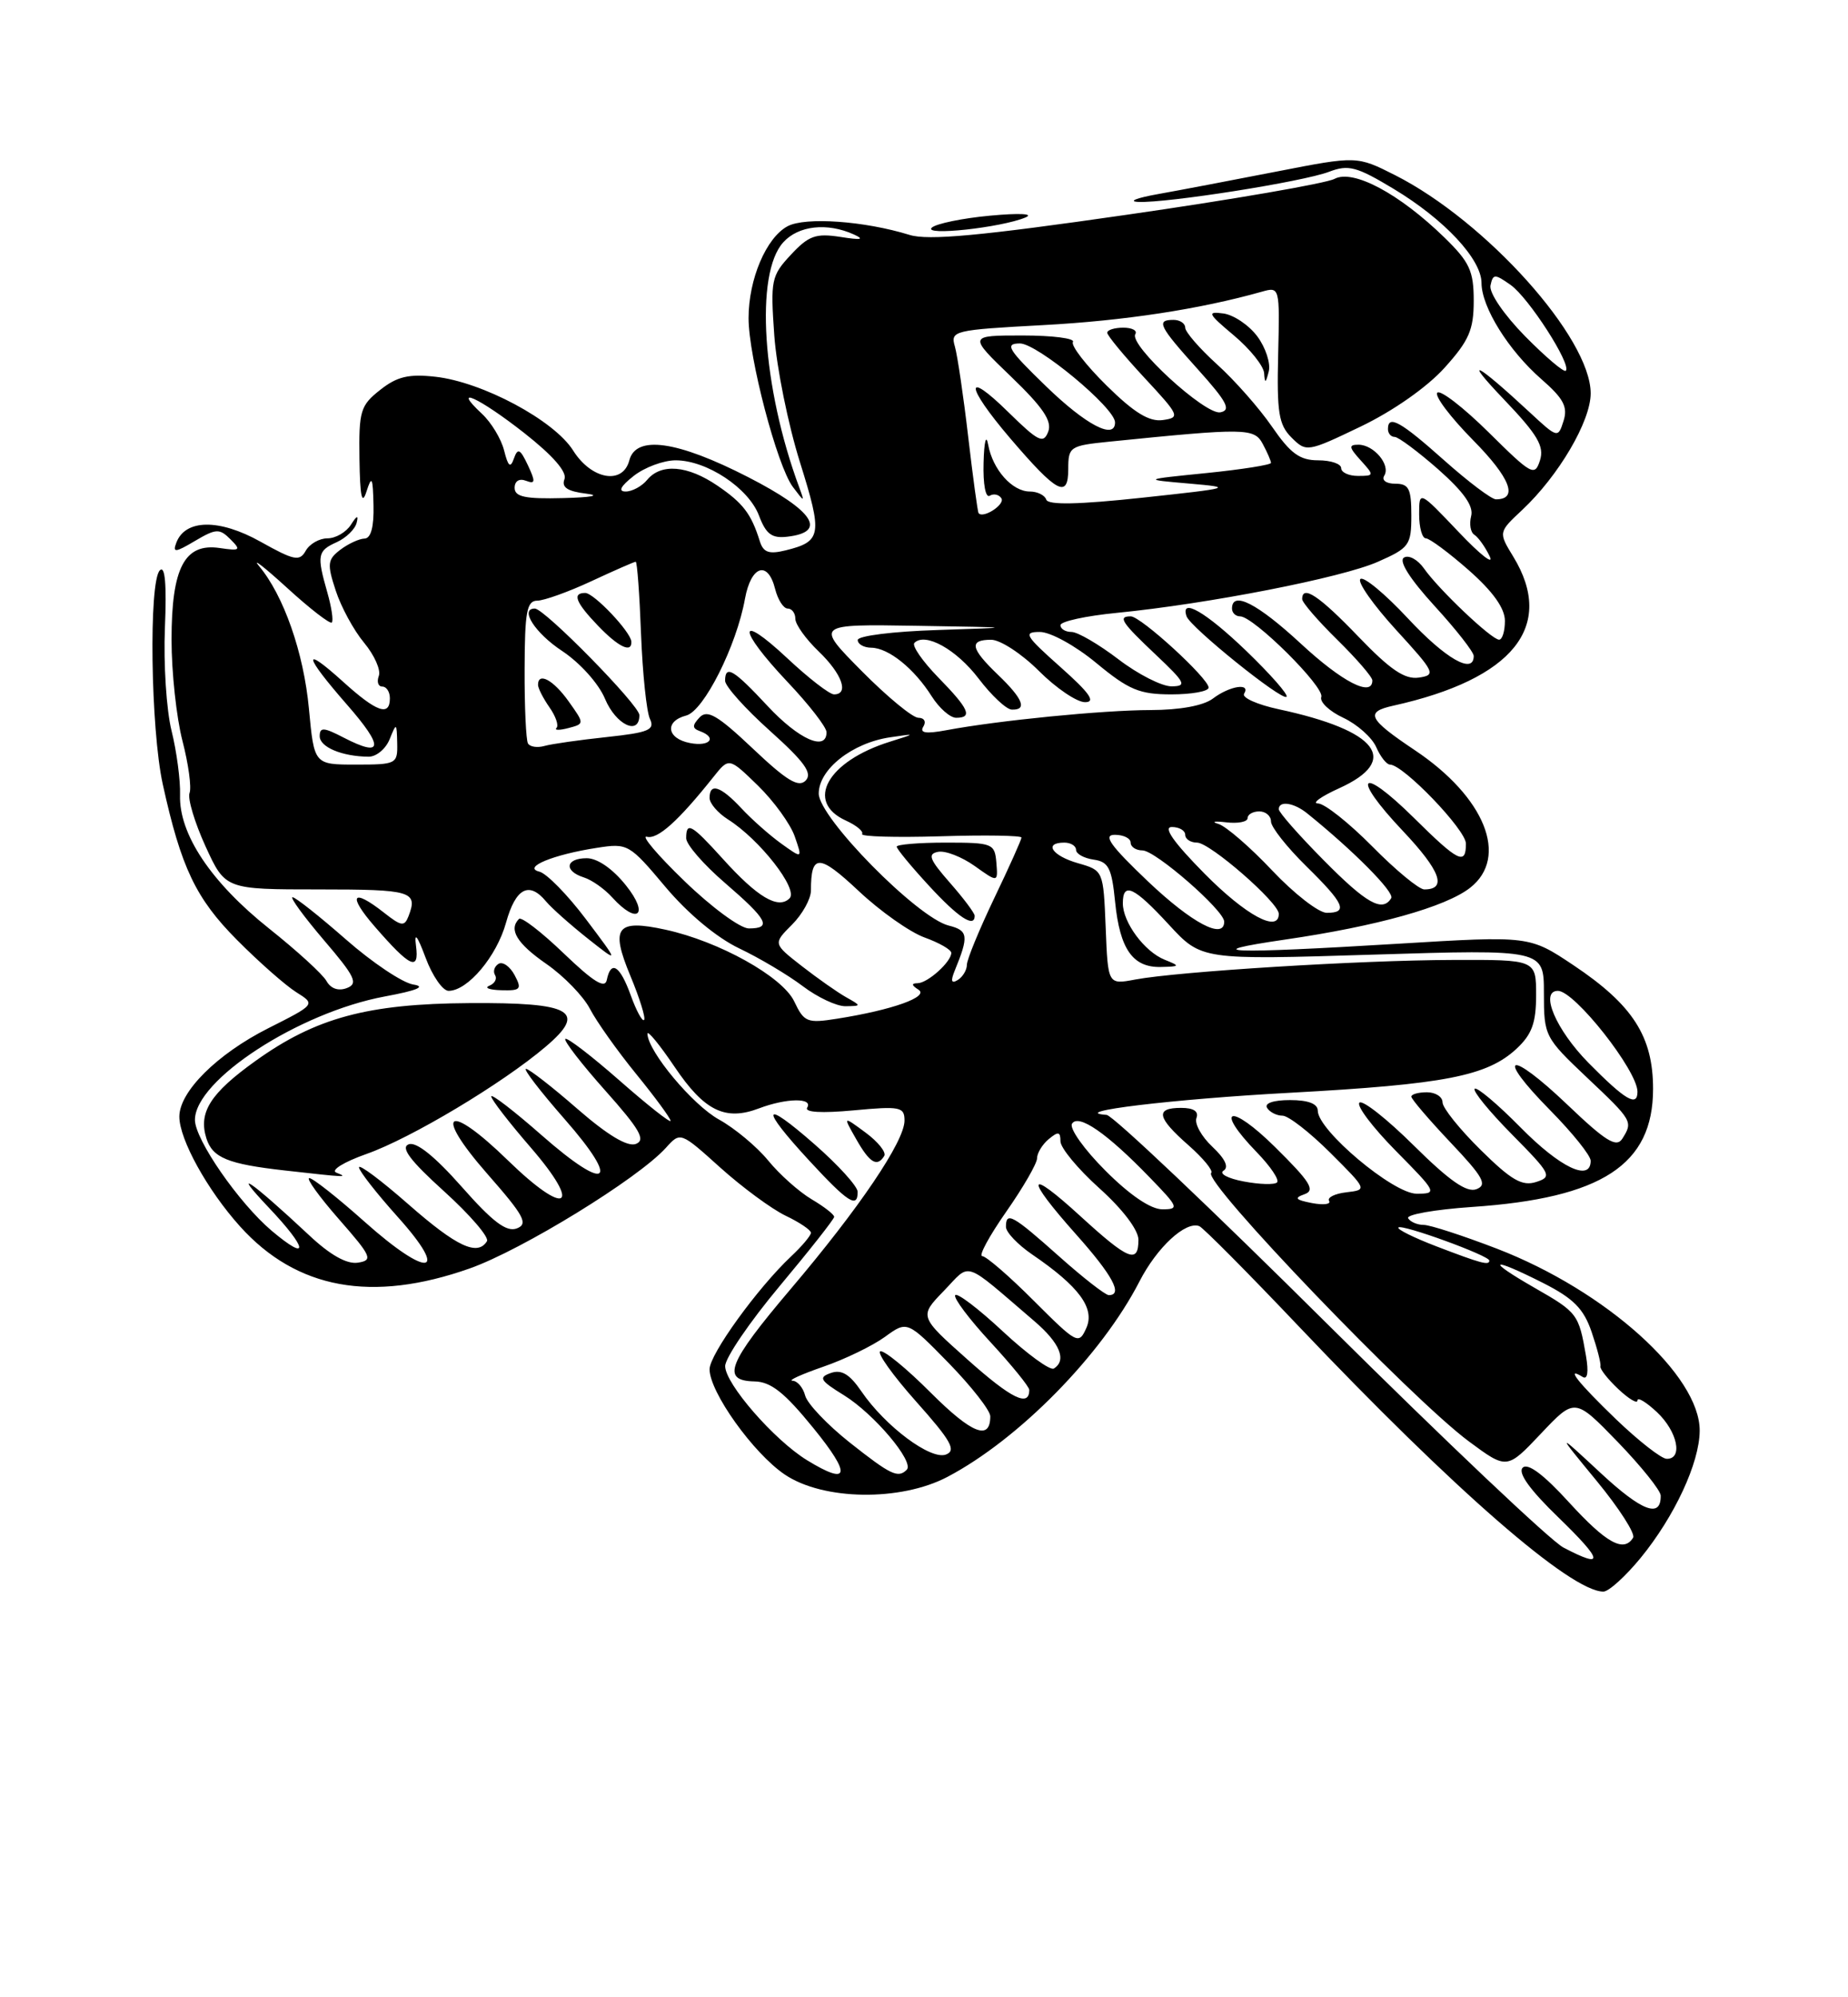 <?xml version="1.0" encoding="UTF-8" standalone="no"?>
<!DOCTYPE svg PUBLIC "-//W3C//DTD SVG 1.1//EN" "http://www.w3.org/Graphics/SVG/1.1/DTD/svg11.dtd" >
<svg xmlns="http://www.w3.org/2000/svg" xmlns:xlink="http://www.w3.org/1999/xlink" version="1.1" viewBox="0 0 237 256">
 <g >
 <path fill="currentColor"
d=" M 210.40 199.69 C 214.75 194.38 217.95 187.51 217.98 183.40 C 218.03 176.30 205.95 165.44 192.01 160.06 C 187.64 158.38 183.40 157.00 182.59 157.00 C 181.78 157.00 180.88 156.62 180.59 156.15 C 180.30 155.68 183.99 155.03 188.78 154.70 C 205.44 153.57 212.00 149.29 212.00 139.57 C 212.00 132.84 209.40 128.80 201.80 123.72 C 196.14 119.94 196.14 119.94 179.32 120.96 C 157.60 122.28 153.22 122.12 164.80 120.43 C 176.61 118.71 185.42 116.24 188.55 113.78 C 193.54 109.86 190.45 102.18 181.47 96.17 C 175.45 92.14 175.02 91.26 178.68 90.45 C 194.06 87.04 199.51 80.27 194.08 71.36 C 192.16 68.22 192.16 68.22 195.22 65.36 C 199.89 60.98 204.00 53.99 204.00 50.42 C 204.00 43.31 190.61 28.38 178.93 22.46 C 174.02 19.98 174.02 19.98 163.76 21.98 C 158.12 23.08 151.25 24.39 148.50 24.88 C 145.75 25.37 144.62 25.82 146.00 25.88 C 149.68 26.04 167.12 23.29 170.44 22.02 C 172.94 21.07 173.97 21.34 178.75 24.22 C 185.25 28.13 190.00 33.23 190.00 36.28 C 190.01 39.38 193.47 44.93 197.68 48.60 C 200.52 51.08 201.09 52.15 200.52 53.95 C 199.81 56.19 199.76 56.17 196.15 52.82 C 189.30 46.46 187.49 45.56 192.85 51.17 C 197.19 55.71 198.07 57.20 197.50 59.00 C 196.83 61.10 196.44 60.88 190.92 55.42 C 187.69 52.23 184.73 49.94 184.33 50.33 C 183.94 50.73 186.01 53.47 188.93 56.43 C 193.70 61.26 194.76 64.00 191.85 64.00 C 191.28 64.00 188.30 61.75 185.21 59.00 C 179.61 54.01 178.00 53.11 178.00 55.00 C 178.00 55.55 178.39 56.00 178.86 56.00 C 179.33 56.00 181.84 57.87 184.44 60.15 C 187.72 63.05 189.01 64.87 188.67 66.15 C 188.41 67.17 188.59 68.25 189.09 68.55 C 189.58 68.86 190.47 70.10 191.05 71.31 C 191.63 72.51 189.84 71.11 187.06 68.18 C 182.00 62.86 182.00 62.86 182.00 65.93 C 182.00 67.62 182.39 69.00 182.86 69.00 C 183.33 69.00 185.81 70.84 188.36 73.08 C 191.47 75.82 193.00 77.97 193.00 79.58 C 193.00 80.91 192.66 82.00 192.25 81.99 C 191.28 81.98 184.51 75.56 182.62 72.86 C 181.82 71.72 180.66 71.09 180.05 71.47 C 179.35 71.90 180.81 74.20 183.97 77.66 C 186.74 80.68 189.00 83.57 189.00 84.08 C 189.00 86.51 185.40 84.45 180.55 79.25 C 177.60 76.09 174.86 73.82 174.46 74.22 C 174.06 74.61 176.12 77.53 179.03 80.72 C 184.03 86.18 184.20 86.52 181.96 86.85 C 180.15 87.11 178.30 85.85 174.21 81.60 C 169.18 76.36 167.00 74.91 167.00 76.79 C 167.00 77.23 169.03 79.57 171.50 82.00 C 173.97 84.43 176.00 86.77 176.00 87.21 C 176.00 89.40 172.15 87.43 166.83 82.50 C 161.26 77.35 158.00 75.68 158.00 78.00 C 158.00 78.55 158.47 79.00 159.04 79.00 C 160.77 79.00 169.91 88.07 169.45 89.33 C 169.22 89.97 170.49 91.17 172.27 92.00 C 174.04 92.83 175.94 94.51 176.49 95.75 C 177.03 96.99 177.83 98.00 178.26 98.00 C 179.96 98.00 188.00 106.36 188.00 108.13 C 188.00 110.95 187.04 110.48 181.31 104.81 C 174.38 97.97 173.19 99.40 179.90 106.49 C 184.75 111.62 185.62 114.00 182.66 114.00 C 181.98 114.00 178.99 111.53 176.00 108.50 C 173.01 105.48 169.88 102.99 169.03 102.98 C 168.19 102.97 169.41 102.09 171.75 101.03 C 179.64 97.45 176.73 93.64 164.01 90.91 C 161.25 90.32 159.24 89.42 159.55 88.92 C 160.44 87.48 157.71 87.90 155.56 89.53 C 154.35 90.45 151.33 91.00 147.56 91.01 C 141.45 91.02 128.04 92.34 121.33 93.60 C 118.74 94.08 117.91 93.95 118.41 93.14 C 118.81 92.50 118.53 92.00 117.78 92.00 C 117.04 92.00 113.77 89.30 110.50 86.00 C 104.56 80.00 104.56 80.00 117.53 80.21 C 130.40 80.42 130.42 80.42 120.25 80.75 C 114.55 80.93 110.00 81.50 110.00 82.03 C 110.00 82.57 110.79 83.01 111.75 83.02 C 113.96 83.05 117.24 85.69 119.49 89.25 C 120.45 90.76 121.85 92.00 122.62 92.00 C 124.78 92.00 124.29 90.88 120.31 86.81 C 118.29 84.73 116.92 82.75 117.27 82.40 C 118.65 81.01 122.65 83.23 125.50 86.97 C 127.15 89.14 129.06 90.93 129.75 90.95 C 131.78 91.03 131.20 89.57 128.00 86.50 C 124.45 83.10 124.24 82.00 127.12 82.00 C 128.28 82.00 131.04 83.80 133.24 86.00 C 135.44 88.20 138.10 90.00 139.15 90.00 C 140.57 90.00 139.76 88.84 136.00 85.50 C 131.46 81.46 131.18 81.00 133.36 81.00 C 134.71 81.00 137.92 82.76 140.62 85.00 C 144.77 88.43 146.14 89.00 150.23 89.00 C 152.85 89.00 155.00 88.61 155.00 88.13 C 155.00 86.95 146.31 79.00 145.02 79.00 C 143.32 79.00 143.81 79.75 148.25 83.94 C 152.03 87.51 152.25 87.95 150.26 87.97 C 149.03 87.99 145.95 86.43 143.43 84.50 C 140.91 82.58 138.21 81.00 137.42 81.00 C 136.64 81.00 136.00 80.61 136.00 80.13 C 136.00 79.65 139.26 78.94 143.25 78.55 C 154.93 77.40 172.11 74.05 176.72 72.00 C 180.74 70.23 181.00 69.87 181.00 66.06 C 181.00 62.63 180.68 62.00 178.94 62.00 C 177.77 62.00 177.16 61.55 177.53 60.96 C 178.37 59.60 176.19 57.00 174.22 57.00 C 172.94 57.00 172.98 57.32 174.50 59.00 C 176.26 60.94 176.25 61.00 174.15 61.00 C 172.97 61.00 172.00 60.55 172.00 60.00 C 172.00 59.45 170.67 59.00 169.05 59.00 C 166.69 59.00 165.50 58.13 163.13 54.69 C 161.50 52.32 158.33 48.73 156.08 46.70 C 153.84 44.67 152.00 42.55 152.00 42.00 C 152.00 41.45 151.32 41.00 150.50 41.00 C 148.23 41.00 148.60 41.77 153.63 47.35 C 157.37 51.51 157.92 52.57 156.51 52.85 C 154.58 53.23 144.75 44.21 145.60 42.83 C 145.89 42.37 145.19 42.00 144.06 42.00 C 142.93 42.00 142.00 42.29 142.00 42.65 C 142.00 43.00 144.14 45.59 146.75 48.40 C 151.28 53.27 151.39 53.52 149.12 53.84 C 147.38 54.08 145.46 52.91 141.92 49.42 C 139.26 46.80 137.32 44.29 137.60 43.83 C 137.89 43.37 134.98 43.00 131.15 43.00 C 124.18 43.00 124.18 43.00 129.65 48.26 C 133.77 52.22 134.95 53.97 134.43 55.33 C 133.82 56.92 133.18 56.61 129.36 52.87 C 123.65 47.25 123.76 49.38 129.53 56.15 C 135.56 63.20 137.00 63.97 137.00 60.12 C 137.00 57.26 137.21 57.12 142.25 56.61 C 159.78 54.84 160.85 54.85 161.95 56.91 C 162.53 57.99 163.00 59.08 163.00 59.33 C 163.00 59.58 159.29 60.17 154.75 60.63 C 146.50 61.46 146.50 61.46 152.50 61.98 C 158.26 62.48 158.03 62.55 146.51 63.79 C 138.32 64.67 134.42 64.75 134.18 64.04 C 133.99 63.47 133.04 63.00 132.07 63.00 C 129.81 63.00 127.31 60.19 126.73 57.00 C 126.47 55.58 126.21 56.57 126.14 59.31 C 126.06 62.06 126.40 63.87 126.93 63.54 C 127.44 63.23 128.12 63.38 128.43 63.88 C 128.91 64.67 126.08 66.51 125.50 65.77 C 125.38 65.62 124.78 61.23 124.17 56.00 C 123.56 50.77 122.79 45.56 122.46 44.41 C 121.87 42.39 122.28 42.29 133.78 41.67 C 144.19 41.11 153.83 39.64 161.82 37.39 C 164.12 36.74 164.13 36.78 163.92 45.44 C 163.74 52.88 163.99 54.44 165.63 56.08 C 167.53 57.97 167.65 57.96 174.53 54.66 C 178.67 52.67 183.02 49.62 185.25 47.15 C 188.40 43.66 189.00 42.28 189.00 38.55 C 189.00 34.72 188.47 33.59 185.25 30.45 C 179.44 24.80 173.53 21.65 171.14 22.93 C 170.06 23.50 158.06 25.58 144.48 27.53 C 125.77 30.23 119.03 30.85 116.65 30.11 C 110.86 28.32 103.28 27.78 101.00 29.00 C 98.26 30.47 96.00 35.79 96.00 40.78 C 96.00 45.77 99.66 59.72 101.68 62.41 C 103.17 64.39 103.21 64.40 102.51 62.50 C 97.74 49.64 96.79 35.10 100.45 31.06 C 102.39 28.91 106.08 28.50 109.50 30.05 C 110.93 30.70 110.45 30.79 107.80 30.37 C 104.62 29.88 103.71 30.20 101.43 32.65 C 98.91 35.35 98.80 35.90 99.30 43.00 C 99.60 47.12 101.08 54.45 102.60 59.27 C 105.51 68.56 105.38 69.40 100.76 70.54 C 98.61 71.07 97.89 70.81 97.44 69.36 C 96.34 65.85 95.30 64.49 92.01 62.25 C 88.18 59.64 84.78 59.36 83.00 61.50 C 82.32 62.33 81.07 63.00 80.24 63.00 C 79.24 63.00 79.58 62.33 81.27 61.00 C 82.67 59.90 85.09 59.00 86.66 59.00 C 90.66 59.01 96.01 62.56 97.34 66.09 C 98.24 68.47 98.99 69.03 100.98 68.79 C 106.15 68.19 104.36 65.47 95.96 61.16 C 86.85 56.49 81.56 55.74 80.71 59.00 C 79.88 62.19 75.85 61.48 73.50 57.74 C 71.07 53.88 61.88 48.96 55.84 48.29 C 52.41 47.91 50.92 48.26 48.75 49.98 C 46.22 51.97 46.01 52.67 46.10 58.82 C 46.17 63.69 46.42 64.82 47.00 63.00 C 47.68 60.88 47.82 61.14 47.90 64.75 C 47.97 67.52 47.57 69.01 46.75 69.03 C 46.06 69.05 44.67 69.69 43.65 70.46 C 42.00 71.72 41.93 72.28 43.05 75.68 C 43.73 77.78 45.37 80.80 46.70 82.39 C 48.02 83.98 48.87 85.89 48.58 86.64 C 48.30 87.39 48.50 88.00 49.03 88.00 C 49.56 88.00 50.00 88.67 50.00 89.50 C 50.00 91.87 48.31 91.28 44.00 87.38 C 38.69 82.58 38.93 83.95 44.51 90.33 C 49.28 95.78 49.13 97.15 44.07 94.54 C 41.51 93.21 41.00 93.18 41.00 94.36 C 41.00 95.76 43.87 96.96 47.28 96.99 C 48.26 96.99 49.47 95.99 49.97 94.75 C 50.84 92.59 50.88 92.61 50.94 95.25 C 51.00 97.92 50.84 98.00 45.64 98.00 C 40.29 98.00 40.29 98.00 39.62 90.85 C 38.95 83.65 36.38 76.31 33.21 72.54 C 32.27 71.42 33.89 72.68 36.82 75.35 C 39.74 78.02 42.32 80.01 42.55 79.79 C 42.78 79.56 42.52 77.83 41.98 75.94 C 40.61 71.15 40.71 70.60 43.19 69.49 C 44.39 68.94 45.54 67.83 45.74 67.00 C 46.00 65.98 45.76 66.06 45.01 67.25 C 44.40 68.21 43.05 69.00 42.00 69.00 C 40.95 69.00 39.70 69.72 39.21 70.59 C 38.43 71.99 37.73 71.85 33.39 69.42 C 28.12 66.48 23.78 66.53 22.62 69.54 C 22.11 70.87 22.47 70.84 25.01 69.33 C 27.71 67.74 28.15 67.72 29.55 69.12 C 30.95 70.52 30.81 70.63 28.17 70.24 C 23.67 69.58 22.00 72.76 22.00 82.00 C 22.00 86.16 22.63 91.99 23.40 94.96 C 24.17 97.93 24.58 100.93 24.31 101.64 C 24.04 102.34 24.96 105.41 26.35 108.46 C 28.89 114.00 28.89 114.00 40.94 114.00 C 52.79 114.00 53.61 114.24 52.40 117.41 C 51.87 118.79 51.48 118.74 49.26 116.99 C 45.17 113.77 44.53 114.70 48.05 118.75 C 52.60 123.99 53.79 124.55 53.35 121.22 C 53.11 119.39 53.51 119.89 54.58 122.75 C 55.45 125.09 56.78 127.00 57.53 127.00 C 59.98 127.00 63.70 122.59 64.90 118.25 C 66.13 113.83 67.85 112.91 70.03 115.54 C 70.73 116.38 73.14 118.52 75.37 120.29 C 79.43 123.50 79.43 123.50 75.14 117.81 C 72.78 114.68 70.09 111.94 69.17 111.72 C 66.95 111.18 70.95 109.53 76.55 108.67 C 80.51 108.05 80.71 108.17 85.34 113.68 C 88.23 117.11 91.92 120.18 94.79 121.55 C 97.38 122.78 101.05 124.96 102.94 126.39 C 104.84 127.83 107.31 128.99 108.44 128.97 C 110.49 128.94 110.49 128.93 108.50 127.81 C 107.40 127.19 104.85 125.40 102.82 123.82 C 99.14 120.95 99.14 120.95 101.57 118.52 C 102.91 117.18 104.00 115.21 104.00 114.13 C 104.00 109.41 105.02 109.42 110.10 114.18 C 112.87 116.79 116.69 119.48 118.57 120.16 C 120.46 120.84 122.00 121.73 122.00 122.13 C 122.00 123.28 118.98 126.00 117.68 126.02 C 116.86 126.03 116.89 126.28 117.79 126.85 C 119.21 127.75 114.45 129.45 107.36 130.57 C 103.51 131.18 103.12 131.02 101.86 128.36 C 100.35 125.18 92.23 120.66 85.35 119.16 C 79.05 117.79 78.25 118.84 80.84 125.07 C 82.04 127.95 82.83 130.50 82.60 130.73 C 82.37 130.96 81.60 129.54 80.89 127.57 C 79.51 123.75 78.35 123.01 77.82 125.60 C 77.59 126.77 76.12 125.86 72.31 122.21 C 69.45 119.46 66.86 117.47 66.56 117.78 C 65.20 119.14 66.29 120.93 70.07 123.55 C 72.31 125.10 74.82 127.69 75.66 129.31 C 76.50 130.93 79.17 134.69 81.59 137.66 C 84.02 140.64 86.00 143.34 86.00 143.66 C 86.00 143.98 83.06 141.66 79.46 138.50 C 75.86 135.34 72.73 132.94 72.50 133.16 C 72.28 133.39 74.58 136.37 77.63 139.79 C 82.06 144.76 82.84 146.12 81.55 146.62 C 80.48 147.03 77.94 145.51 74.04 142.12 C 70.81 139.30 67.84 137.00 67.46 137.00 C 67.07 137.00 69.30 139.89 72.40 143.43 C 79.69 151.73 77.95 152.96 69.46 145.50 C 65.91 142.38 63.00 140.15 63.00 140.53 C 63.00 140.91 65.26 143.84 68.03 147.04 C 74.77 154.82 72.67 156.06 65.15 148.74 C 57.37 141.16 55.45 142.42 62.51 150.47 C 67.22 155.83 67.78 156.87 66.28 157.45 C 64.95 157.95 63.19 156.62 59.21 152.11 C 55.75 148.20 53.38 146.30 52.41 146.67 C 51.34 147.08 52.60 148.76 56.97 152.71 C 60.29 155.72 62.76 158.59 62.45 159.09 C 61.24 161.04 58.56 159.78 52.40 154.38 C 48.88 151.29 46.02 149.15 46.04 149.63 C 46.07 150.11 48.31 152.97 51.03 156.00 C 57.77 163.51 54.94 163.89 46.74 156.58 C 43.31 153.52 40.13 151.01 39.67 151.00 C 39.22 151.00 40.92 153.36 43.45 156.25 C 47.67 161.06 47.87 161.53 45.90 161.84 C 44.48 162.06 42.34 160.86 39.63 158.31 C 32.16 151.33 29.41 149.44 34.46 154.77 C 39.49 160.07 39.72 161.86 34.84 157.75 C 30.63 154.18 25.00 146.06 25.00 143.54 C 25.00 138.43 38.32 129.77 49.35 127.72 C 53.50 126.95 54.69 126.45 53.00 126.19 C 51.62 125.97 47.73 123.37 44.35 120.40 C 40.96 117.43 37.89 115.00 37.52 115.00 C 37.15 115.00 38.96 117.47 41.53 120.49 C 45.54 125.17 45.97 126.07 44.49 126.64 C 43.40 127.06 42.42 126.72 41.87 125.74 C 41.39 124.87 38.06 121.84 34.48 118.99 C 27.05 113.07 22.93 106.89 23.09 101.89 C 23.15 100.03 22.66 96.32 22.00 93.66 C 21.34 91.01 20.96 85.07 21.15 80.46 C 21.38 74.89 21.17 72.43 20.50 73.10 C 19.06 74.54 19.32 93.42 20.87 100.50 C 23.22 111.20 25.11 115.16 30.40 120.48 C 33.20 123.30 36.62 126.31 37.99 127.17 C 40.48 128.73 40.48 128.73 34.37 131.81 C 27.84 135.11 23.00 139.92 23.00 143.12 C 23.00 146.04 26.60 152.55 30.79 157.20 C 38.04 165.24 47.69 167.01 60.24 162.58 C 66.94 160.21 81.81 151.08 85.39 147.13 C 87.26 145.05 87.26 145.05 92.38 149.66 C 95.20 152.19 98.96 154.96 100.75 155.82 C 102.54 156.67 104.00 157.66 104.00 158.01 C 104.00 158.36 102.85 159.73 101.45 161.04 C 97.14 165.10 91.00 173.59 91.00 175.50 C 91.00 178.43 96.62 186.28 100.65 189.00 C 105.58 192.32 115.49 192.46 121.50 189.30 C 130.67 184.48 141.27 173.69 146.12 164.27 C 148.38 159.86 152.06 156.47 153.81 157.16 C 154.29 157.35 160.03 163.12 166.56 170.00 C 186.45 190.94 201.45 204.00 205.63 204.00 C 206.31 204.00 208.45 202.06 210.40 199.69 Z  M 43.13 150.30 C 42.37 150.00 44.08 148.94 46.99 147.91 C 52.68 145.91 64.45 138.87 70.00 134.14 C 75.34 129.60 73.38 128.48 60.19 128.57 C 47.15 128.65 40.48 130.45 32.77 135.98 C 26.97 140.13 25.42 142.58 26.47 145.91 C 27.26 148.40 29.22 149.20 36.50 150.02 C 44.49 150.92 44.72 150.93 43.13 150.30 Z  M 65.99 124.97 C 65.39 123.86 64.46 123.21 63.93 123.54 C 63.40 123.87 63.20 124.52 63.49 124.98 C 63.78 125.45 63.45 126.06 62.76 126.34 C 62.07 126.61 62.75 126.88 64.29 126.92 C 66.78 126.99 66.96 126.79 65.99 124.97 Z  M 80.29 113.50 C 78.59 111.36 76.62 110.00 75.25 110.00 C 72.53 110.00 72.27 111.63 74.87 112.46 C 75.90 112.78 77.54 113.94 78.52 115.03 C 81.77 118.61 83.31 117.28 80.29 113.50 Z  M 159.83 83.43 C 154.65 78.45 151.34 76.53 152.17 78.99 C 152.64 80.39 164.40 89.86 164.99 89.31 C 165.26 89.06 162.93 86.42 159.83 83.43 Z  M 161.25 43.12 C 160.18 41.68 158.22 40.36 156.90 40.18 C 154.75 39.89 154.90 40.19 158.25 43.00 C 160.31 44.73 162.05 46.90 162.12 47.82 C 162.21 49.19 162.32 49.15 162.71 47.62 C 162.98 46.59 162.32 44.56 161.25 43.12 Z  M 131.50 27.88 C 132.67 27.39 130.80 27.29 127.00 27.64 C 123.42 27.97 120.05 28.67 119.50 29.18 C 118.34 30.27 128.37 29.18 131.50 27.88 Z  M 200.50 198.35 C 198.85 197.48 185.32 184.67 170.42 169.89 C 155.53 155.10 142.71 142.95 141.92 142.90 C 136.73 142.52 150.43 140.87 165.50 140.06 C 185.29 138.98 190.70 137.93 194.48 134.43 C 196.46 132.59 197.00 131.12 197.00 127.55 C 197.00 123.00 197.00 123.00 186.25 123.04 C 174.43 123.07 151.09 124.52 145.59 125.55 C 142.09 126.21 142.09 126.21 141.80 118.89 C 141.50 111.58 141.50 111.57 138.25 110.64 C 134.92 109.69 133.80 108.00 136.50 108.00 C 137.32 108.00 138.00 108.42 138.00 108.93 C 138.00 109.44 139.01 110.00 140.25 110.18 C 142.17 110.45 142.58 111.26 143.01 115.61 C 143.62 121.67 145.28 124.02 148.87 123.94 C 151.35 123.88 151.38 123.82 149.36 123.01 C 146.77 121.97 144.00 118.22 144.00 115.78 C 144.00 112.99 145.42 113.65 149.91 118.52 C 154.08 123.04 154.08 123.04 176.04 122.36 C 198.00 121.68 198.00 121.68 198.00 127.29 C 198.00 132.78 198.11 132.99 203.50 138.09 C 209.40 143.66 209.44 143.75 208.05 145.96 C 207.30 147.13 205.91 146.27 201.01 141.59 C 193.50 134.43 191.63 135.03 198.81 142.31 C 201.66 145.20 204.00 148.11 204.00 148.78 C 204.00 151.52 200.11 149.68 195.02 144.52 C 192.05 141.51 189.39 139.27 189.12 139.55 C 188.84 139.82 191.00 142.47 193.92 145.42 C 198.93 150.49 199.10 150.83 197.00 151.50 C 195.21 152.07 193.82 151.27 189.89 147.39 C 187.20 144.74 185.00 142.00 185.00 141.29 C 185.00 140.58 184.10 140.00 183.00 140.00 C 181.90 140.00 181.00 140.25 181.00 140.56 C 181.00 140.87 183.26 143.51 186.03 146.44 C 190.24 150.88 190.78 151.87 189.35 152.42 C 188.11 152.90 185.89 151.35 181.34 146.85 C 177.88 143.42 174.73 140.94 174.34 141.33 C 173.94 141.73 176.05 144.51 179.02 147.52 C 184.30 152.86 184.36 153.00 181.67 153.00 C 178.68 153.00 169.00 144.87 169.00 142.36 C 169.00 141.47 167.78 141.00 165.44 141.00 C 163.32 141.00 162.13 141.40 162.50 142.00 C 162.84 142.55 163.73 143.00 164.48 143.00 C 165.23 143.00 167.98 145.14 170.60 147.75 C 175.36 152.50 175.36 152.50 172.67 152.82 C 171.18 152.99 170.19 153.49 170.45 153.92 C 170.72 154.36 169.73 154.48 168.25 154.20 C 166.13 153.79 165.93 153.55 167.29 153.07 C 168.72 152.57 168.05 151.49 163.52 147.02 C 157.76 141.33 155.62 141.95 161.18 147.69 C 162.93 149.49 164.10 151.23 163.78 151.55 C 163.47 151.87 161.54 151.82 159.50 151.43 C 157.47 151.05 156.30 150.43 156.91 150.05 C 157.63 149.61 157.13 148.53 155.48 146.98 C 154.08 145.67 153.17 144.01 153.44 143.30 C 153.76 142.45 153.08 142.00 151.47 142.00 C 148.12 142.00 148.36 143.23 152.43 146.80 C 154.31 148.46 155.62 150.05 155.33 150.34 C 154.23 151.44 180.91 179.21 188.38 184.75 C 193.26 188.36 193.26 188.36 197.62 183.75 C 201.97 179.15 201.97 179.15 207.47 184.82 C 210.49 187.95 212.97 191.04 212.98 191.69 C 213.03 194.64 210.58 193.72 205.29 188.81 C 199.57 183.50 199.57 183.50 204.79 189.84 C 207.66 193.33 209.75 196.59 209.44 197.09 C 208.25 199.03 206.01 197.80 201.23 192.57 C 197.96 188.98 195.93 187.47 195.28 188.12 C 194.63 188.77 196.20 190.96 199.90 194.53 C 205.63 200.09 205.80 201.13 200.50 198.35 Z  M 103.50 187.16 C 99.28 184.57 93.00 177.36 93.00 175.10 C 93.00 174.05 96.14 169.44 99.98 164.85 C 103.82 160.26 106.97 156.26 106.98 155.97 C 106.99 155.67 105.69 154.66 104.08 153.71 C 102.48 152.76 99.97 150.53 98.51 148.74 C 97.05 146.96 94.21 144.60 92.22 143.50 C 88.85 141.65 83.11 134.78 83.03 132.51 C 83.01 131.97 84.58 133.88 86.52 136.75 C 90.32 142.39 93.01 143.71 97.35 142.06 C 100.83 140.74 104.31 140.68 103.52 141.97 C 103.15 142.57 105.36 142.70 109.46 142.32 C 115.45 141.76 116.00 141.87 116.00 143.63 C 116.00 146.28 110.20 154.86 101.40 165.22 C 93.32 174.74 92.45 176.97 96.75 177.06 C 98.87 177.10 100.61 178.48 104.33 183.06 C 109.23 189.08 108.94 190.49 103.50 187.16 Z  M 109.99 152.75 C 109.98 152.06 107.51 149.33 104.49 146.69 C 97.72 140.75 97.37 141.83 103.81 148.79 C 108.74 154.13 110.01 154.94 109.99 152.75 Z  M 113.40 148.16 C 113.69 147.70 112.61 146.35 111.01 145.17 C 108.10 143.02 108.10 143.02 109.80 146.00 C 111.54 149.07 112.49 149.63 113.40 148.16 Z  M 108.96 184.88 C 106.10 182.61 103.53 179.91 103.26 178.88 C 102.99 177.84 102.26 176.99 101.63 176.97 C 101.01 176.95 102.78 176.15 105.57 175.18 C 108.36 174.22 111.92 172.49 113.49 171.35 C 116.35 169.27 116.35 169.27 121.68 174.72 C 124.60 177.72 127.00 180.79 127.00 181.53 C 127.00 184.70 124.64 183.77 119.38 178.52 C 116.30 175.43 113.38 173.04 112.90 173.20 C 112.42 173.37 114.49 176.27 117.50 179.65 C 121.98 184.67 122.67 185.91 121.32 186.43 C 119.37 187.18 113.52 182.81 110.46 178.32 C 108.96 176.13 107.92 175.50 106.55 175.98 C 104.93 176.55 105.16 176.94 108.23 178.83 C 112.10 181.22 117.29 187.37 116.29 188.38 C 115.17 189.50 114.25 189.06 108.96 184.88 Z  M 207.25 181.91 C 202.36 177.20 200.67 175.06 202.98 176.49 C 203.60 176.87 203.75 175.85 203.40 173.80 C 202.47 168.42 202.32 168.22 196.80 165.06 C 190.42 161.40 191.14 161.03 197.95 164.47 C 201.80 166.43 203.10 167.74 204.12 170.72 C 204.83 172.80 205.34 174.78 205.25 175.12 C 205.16 175.46 206.19 176.77 207.54 178.04 C 208.89 179.31 210.00 179.97 210.00 179.50 C 210.00 179.03 211.12 179.71 212.50 181.00 C 215.13 183.47 215.87 187.02 213.75 186.98 C 213.06 186.97 210.14 184.68 207.25 181.91 Z  M 124.13 174.30 C 117.87 168.73 117.87 168.73 121.04 165.46 C 124.59 161.79 123.34 161.37 132.67 169.35 C 135.94 172.15 136.84 174.36 135.15 175.41 C 134.68 175.70 131.73 173.55 128.60 170.64 C 125.47 167.72 122.72 165.64 122.50 166.01 C 122.27 166.38 124.31 169.09 127.04 172.04 C 129.77 175.00 132.00 177.74 132.00 178.15 C 132.00 180.40 129.72 179.28 124.13 174.30 Z  M 132.59 166.73 C 129.45 163.58 126.46 161.00 125.97 161.00 C 125.47 161.00 126.85 158.45 129.03 155.33 C 131.21 152.22 133.00 149.12 133.00 148.46 C 133.00 147.79 133.68 146.68 134.50 146.00 C 135.72 144.99 136.00 145.04 136.00 146.28 C 136.00 147.13 138.25 149.84 141.00 152.31 C 143.98 154.99 146.00 157.65 146.00 158.90 C 146.00 162.03 144.73 161.52 138.58 155.90 C 131.65 149.56 131.35 150.75 138.00 158.21 C 142.70 163.48 144.05 166.00 142.20 166.00 C 141.76 166.00 138.87 163.75 135.79 161.00 C 129.86 155.72 129.00 155.24 129.01 157.25 C 129.01 157.94 130.52 159.52 132.36 160.78 C 138.38 164.88 140.45 167.68 139.32 170.21 C 138.35 172.38 138.13 172.26 132.59 166.73 Z  M 184.22 159.75 C 181.32 158.64 179.12 157.55 179.34 157.33 C 179.80 156.86 191.00 160.94 191.00 161.57 C 191.00 162.23 189.94 161.94 184.22 159.75 Z  M 141.77 150.05 C 139.04 147.33 137.12 144.62 137.48 144.03 C 138.30 142.71 141.96 145.24 147.45 150.92 C 151.16 154.74 151.26 155.00 149.06 155.00 C 147.58 155.00 144.88 153.17 141.77 150.05 Z  M 203.71 136.22 C 199.53 131.97 197.42 127.00 199.80 127.00 C 201.94 127.00 210.00 137.22 210.00 139.93 C 210.00 141.93 208.43 141.00 203.71 136.22 Z  M 122.44 124.41 C 124.27 119.95 124.18 119.26 121.66 118.63 C 117.64 117.62 105.00 104.78 105.00 101.71 C 105.00 98.60 109.31 95.21 114.17 94.50 C 117.50 94.01 117.50 94.01 114.12 95.07 C 106.10 97.58 103.20 102.77 108.47 105.17 C 109.83 105.79 110.77 106.56 110.56 106.90 C 110.35 107.23 114.87 107.36 120.59 107.19 C 126.32 107.01 131.00 107.09 131.00 107.35 C 131.00 107.62 129.43 111.12 127.50 115.14 C 125.58 119.16 124.00 122.99 124.00 123.66 C 124.00 124.33 123.47 125.21 122.83 125.61 C 122.01 126.11 121.89 125.76 122.44 124.41 Z  M 125.00 117.38 C 125.00 117.04 123.57 115.13 121.81 113.13 C 119.19 110.14 118.92 109.45 120.31 109.18 C 121.23 109.00 123.34 109.82 124.99 110.99 C 127.99 113.13 127.99 113.13 127.78 110.56 C 127.57 108.11 127.30 108.00 121.28 108.00 C 117.83 108.00 115.00 108.24 115.00 108.52 C 115.00 108.81 116.86 111.06 119.13 113.52 C 122.89 117.61 125.00 118.99 125.00 117.38 Z  M 87.78 112.93 C 84.32 109.60 82.16 107.04 82.96 107.25 C 84.34 107.62 87.00 105.23 91.50 99.58 C 93.49 97.08 93.49 97.08 97.21 100.70 C 99.25 102.69 101.37 105.62 101.92 107.20 C 102.92 110.08 102.92 110.08 100.21 108.14 C 98.72 107.07 96.41 105.03 95.08 103.60 C 92.43 100.76 91.00 100.29 91.00 102.27 C 91.00 102.97 92.06 104.20 93.35 105.02 C 97.42 107.58 102.42 113.98 101.26 115.14 C 99.81 116.59 97.15 115.02 92.67 110.05 C 88.68 105.64 88.00 105.26 88.00 107.44 C 88.00 108.24 90.25 110.83 93.00 113.19 C 98.45 117.89 99.03 119.00 96.03 119.00 C 94.94 119.00 91.23 116.27 87.78 112.93 Z  M 147.22 112.97 C 142.39 108.37 141.41 107.00 142.97 107.00 C 144.09 107.00 145.00 107.45 145.00 108.00 C 145.00 108.55 145.69 109.00 146.52 109.00 C 148.17 109.00 157.00 116.69 157.00 118.13 C 157.00 120.51 152.86 118.32 147.22 112.97 Z  M 154.50 112.00 C 150.51 107.96 149.13 106.00 150.28 106.00 C 151.23 106.00 152.00 106.45 152.00 107.00 C 152.00 107.55 152.69 108.00 153.52 108.00 C 155.17 108.00 164.00 115.69 164.00 117.13 C 164.00 119.61 159.78 117.33 154.50 112.00 Z  M 163.16 111.58 C 160.34 108.59 157.24 105.91 156.27 105.61 C 155.29 105.32 155.74 105.22 157.25 105.40 C 158.76 105.58 160.00 105.34 160.00 104.86 C 160.00 104.39 160.68 104.00 161.50 104.00 C 162.32 104.00 163.00 104.58 163.00 105.29 C 163.00 106.00 165.03 108.57 167.50 111.00 C 172.43 115.84 172.94 117.00 170.15 117.00 C 169.12 117.00 165.98 114.56 163.16 111.58 Z  M 169.72 110.22 C 166.57 107.04 164.00 104.12 164.00 103.72 C 164.00 102.59 165.93 102.87 167.64 104.25 C 173.55 109.01 178.88 114.38 178.42 115.12 C 177.29 116.96 175.25 115.82 169.72 110.22 Z  M 96.55 95.95 C 92.02 91.67 90.71 90.91 89.72 91.95 C 88.76 92.98 88.76 93.35 89.75 93.71 C 92.02 94.54 91.05 95.73 88.50 95.24 C 85.50 94.67 85.19 92.44 88.01 91.71 C 90.26 91.12 94.45 82.80 95.54 76.75 C 96.32 72.48 98.48 71.78 99.41 75.50 C 99.76 76.88 100.48 78.00 101.02 78.00 C 101.56 78.00 102.00 78.59 102.00 79.31 C 102.00 80.04 103.35 81.92 105.00 83.50 C 107.99 86.37 108.93 89.00 106.96 89.00 C 106.38 89.00 103.68 86.91 100.96 84.36 C 94.51 78.33 94.54 80.57 101.00 87.41 C 103.75 90.31 106.00 93.21 106.00 93.85 C 106.00 96.36 102.43 94.77 98.45 90.50 C 94.07 85.80 93.01 85.17 92.99 87.25 C 92.98 87.94 95.57 90.83 98.74 93.67 C 103.19 97.66 104.23 99.11 103.32 100.05 C 102.41 100.98 100.89 100.06 96.55 95.95 Z  M 67.71 95.29 C 67.46 94.86 67.26 90.56 67.28 85.75 C 67.30 78.41 67.56 77.00 68.90 76.99 C 69.78 76.98 72.91 75.86 75.85 74.49 C 78.79 73.12 81.35 72.00 81.53 72.00 C 81.71 72.00 82.02 76.16 82.21 81.25 C 82.41 86.34 82.92 91.24 83.35 92.14 C 84.02 93.55 83.21 93.89 77.82 94.47 C 74.34 94.84 70.75 95.35 69.83 95.61 C 68.92 95.87 67.96 95.73 67.71 95.29 Z  M 72.92 89.89 C 70.97 87.15 69.00 86.09 69.00 87.78 C 69.00 88.21 69.66 89.50 70.46 90.65 C 71.27 91.80 71.68 92.99 71.37 93.30 C 71.06 93.61 71.74 93.62 72.89 93.32 C 74.97 92.77 74.97 92.77 72.92 89.89 Z  M 82.00 91.66 C 82.00 90.39 69.83 78.00 68.59 78.00 C 66.60 78.00 68.62 81.15 72.08 83.43 C 74.39 84.96 76.78 87.62 77.59 89.57 C 78.99 92.91 82.00 94.34 82.00 91.66 Z  M 80.97 82.25 C 80.92 81.01 76.17 76.00 75.05 76.00 C 73.35 76.00 73.82 77.21 76.69 80.20 C 79.31 82.93 81.03 83.76 80.97 82.25 Z  M 66.00 62.53 C 66.00 61.66 66.59 61.29 67.45 61.62 C 68.66 62.08 68.70 61.76 67.70 59.63 C 66.71 57.53 66.40 57.38 65.91 58.76 C 65.46 60.05 65.17 59.81 64.65 57.74 C 64.28 56.26 63.00 54.14 61.80 53.03 C 57.79 49.29 61.43 50.95 67.22 55.49 C 70.90 58.38 72.75 60.50 72.39 61.42 C 71.99 62.46 72.78 62.98 75.17 63.27 C 77.10 63.51 75.88 63.75 72.25 63.84 C 67.35 63.97 66.00 63.68 66.00 62.53 Z  M 134.16 49.52 C 129.25 44.77 128.81 44.04 130.79 44.02 C 133.01 44.00 143.00 52.28 143.00 54.14 C 143.00 56.42 139.28 54.48 134.16 49.52 Z  M 195.59 43.10 C 192.87 40.33 190.96 37.53 191.15 36.59 C 191.47 35.09 191.69 35.08 193.73 36.52 C 196.04 38.14 201.58 46.75 200.81 47.52 C 200.57 47.76 198.23 45.77 195.59 43.10 Z "/>
</g>
</svg>